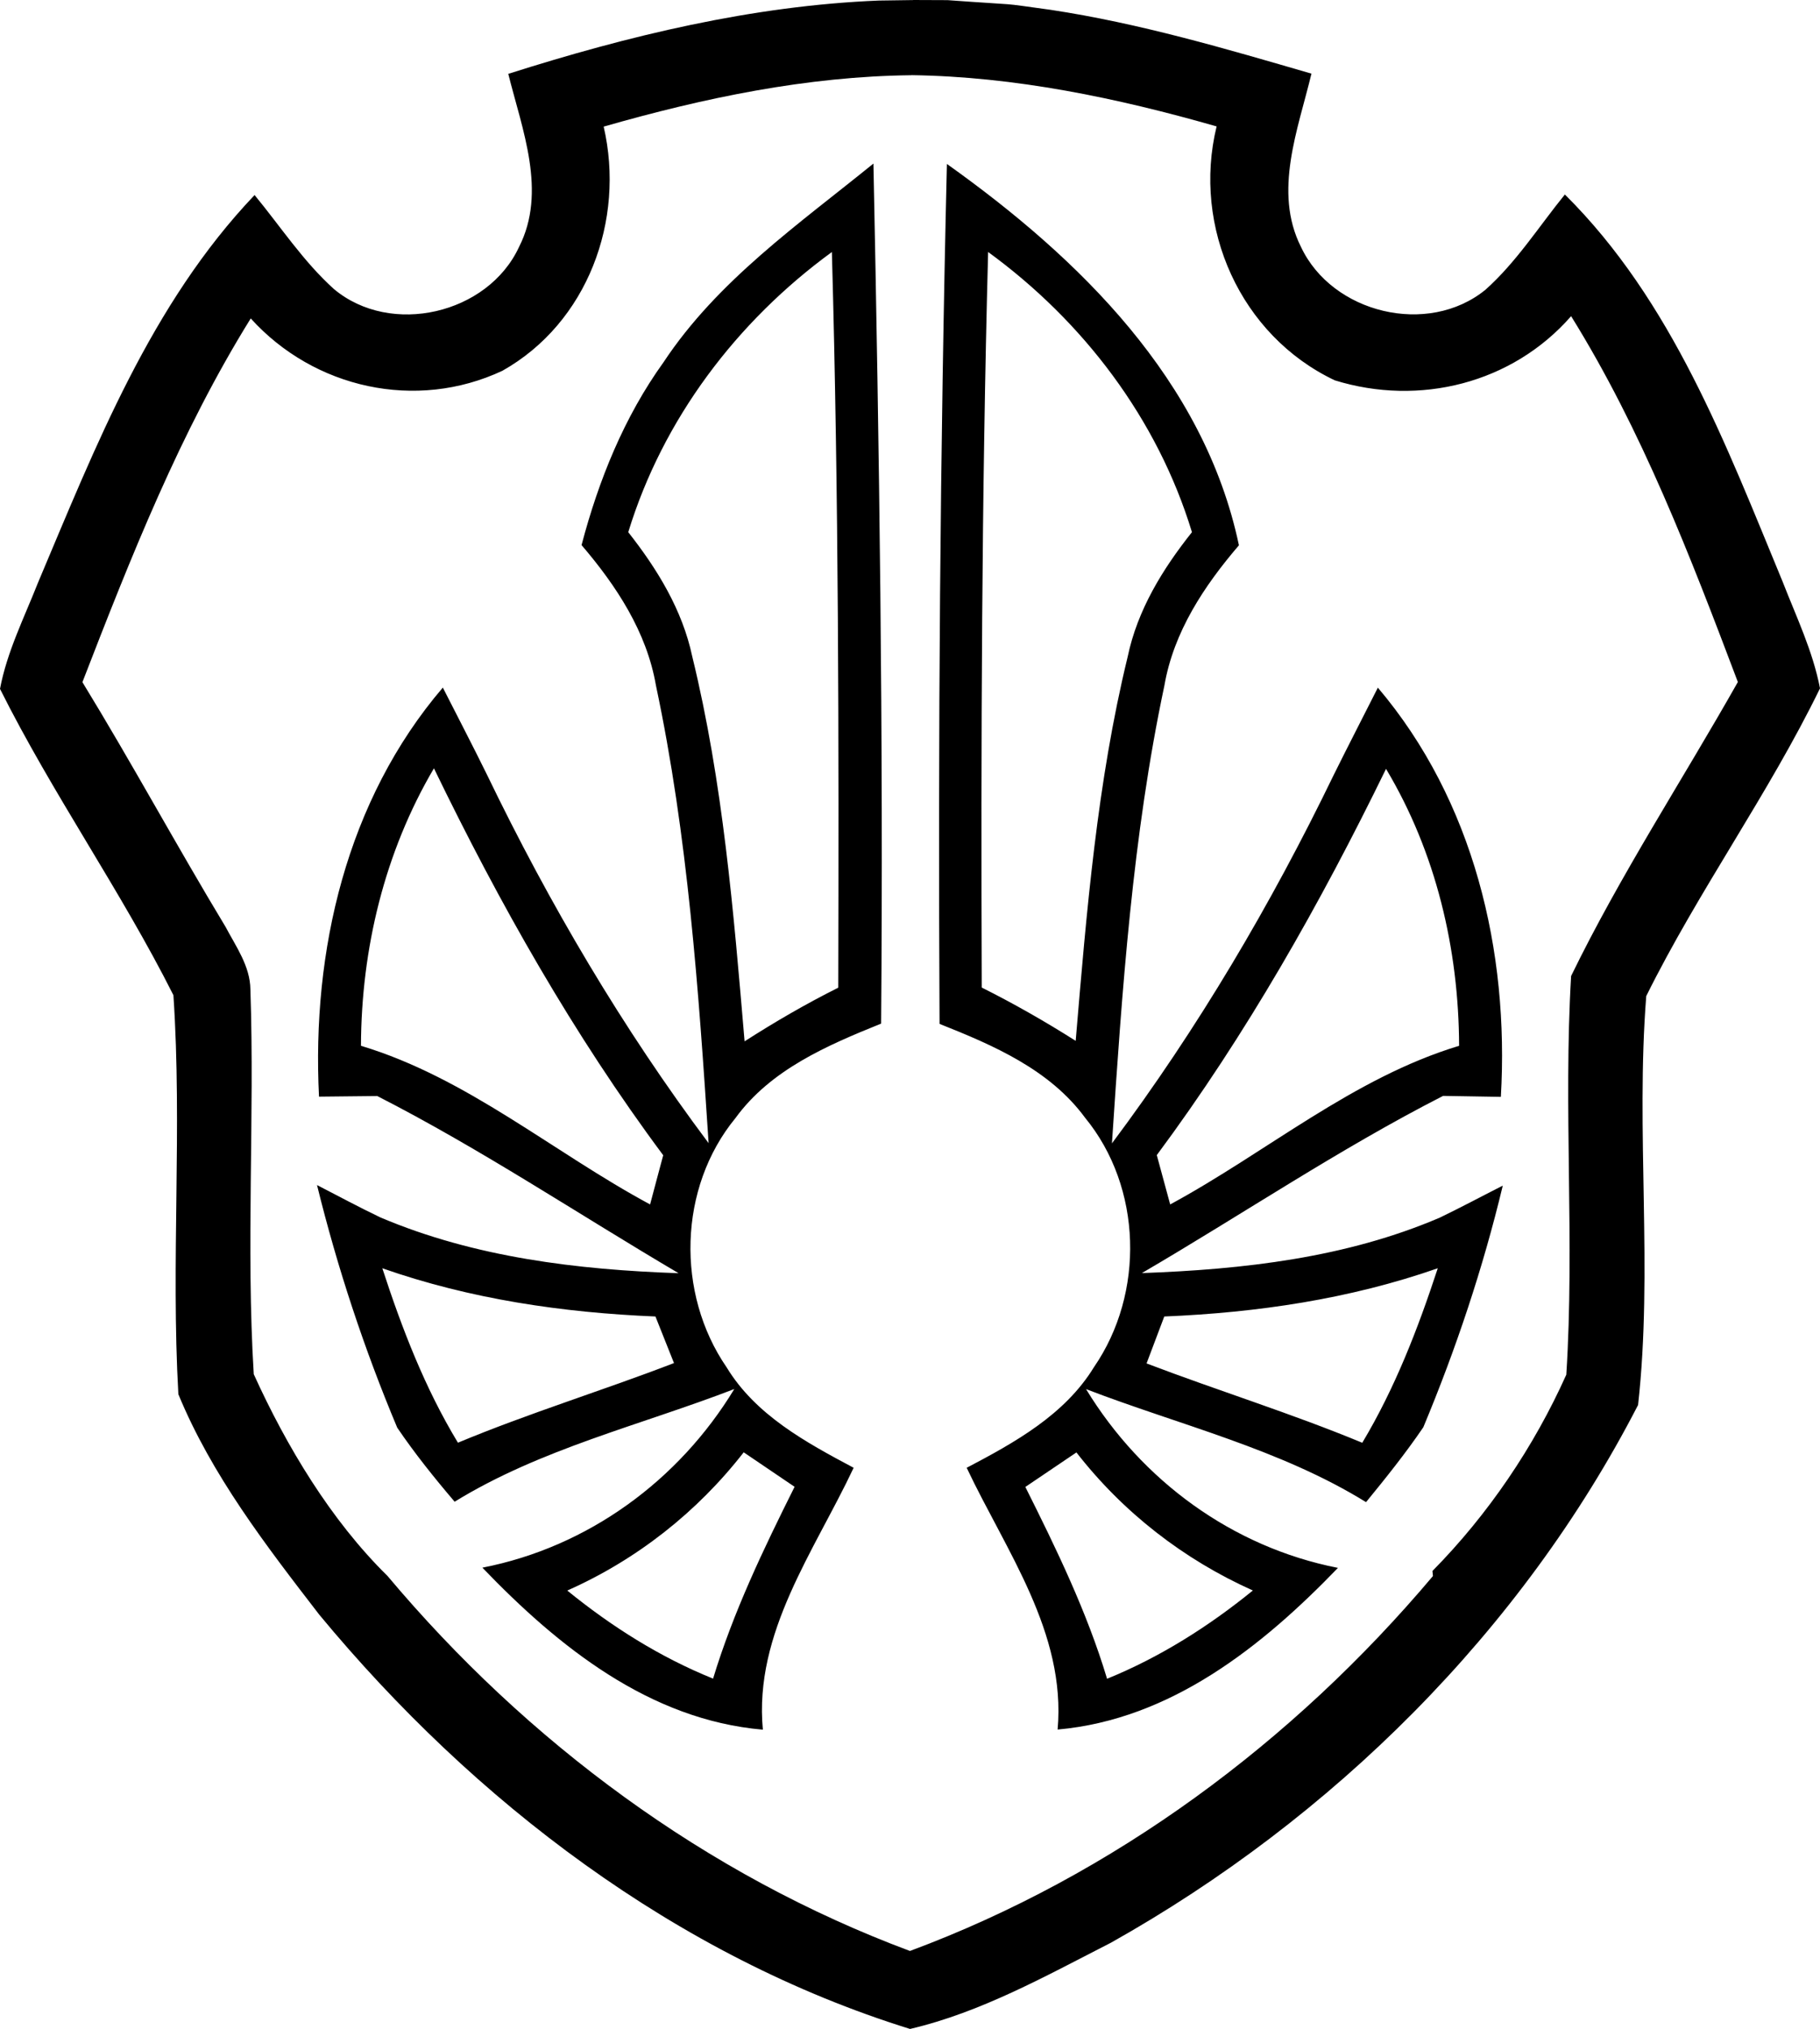 <?xml version="1.0" encoding="UTF-8" standalone="no"?>
<!-- Generated by IcoMoon.io -->

<svg
   version="1.1"
   width="26.501"
   height="29.532"
   viewBox="0 0 26.501 29.532"
   id="svg6"
   sodipodi:docname="c21-border.svg"
   inkscape:version="1.1.1 (3bf5ae0d25, 2021-09-20)"
   xmlns:inkscape="http://www.inkscape.org/namespaces/inkscape"
   xmlns:sodipodi="http://sodipodi.sourceforge.net/DTD/sodipodi-0.dtd"
   xmlns="http://www.w3.org/2000/svg"
   xmlns:svg="http://www.w3.org/2000/svg">
  <defs
     id="defs10" />
  <sodipodi:namedview
     id="namedview8"
     pagecolor="#ffffff"
     bordercolor="#666666"
     borderopacity="1.0"
     inkscape:pageshadow="2"
     inkscape:pageopacity="0.0"
     inkscape:pagecheckerboard="0"
     showgrid="false"
     inkscape:zoom="25.75"
     inkscape:cx="13.495146"
     inkscape:cy="14.737864"
     inkscape:window-width="1920"
     inkscape:window-height="1009"
     inkscape:window-x="-8"
     inkscape:window-y="-8"
     inkscape:window-maximized="1"
     inkscape:current-layer="svg6" />
  <title
     id="title2">c21-border</title>
  <path
     fill="#000000"
     d="m 13.297,0 0.5,0.002 c 1.169,0.085 0.67,0.027 1.501,0.141 1.292,0.195 2.546,0.565 3.798,0.929 -0.195,0.813 -0.558,1.715 -0.153,2.521 0.455,0.969 1.849,1.306 2.686,0.625 0.451,-0.402 0.778,-0.92 1.157,-1.387 1.563,1.55 2.346,3.643 3.171,5.636 0.198,0.509 0.439,1.008 0.544,1.552 -0.75,1.54 -1.768,2.943 -2.53,4.479 -0.156,1.977 0.1,3.986 -0.119,5.952 -1.696,3.292 -4.453,6.019 -7.676,7.827 -0.943,0.481 -1.889,1.013 -2.925,1.255 C 9.855,28.477 6.902,26.224 4.648,23.501 3.874,22.497 3.082,21.471 2.597,20.293 2.488,18.36 2.655,16.416 2.525,14.485 1.758,12.961 0.764,11.555 0,10.027 0.102,9.486 0.353,8.989 0.555,8.477 1.394,6.493 2.197,4.425 3.707,2.839 4.086,3.299 4.416,3.805 4.862,4.207 5.691,4.902 7.104,4.572 7.557,3.596 7.968,2.79 7.603,1.886 7.401,1.075 9.15,0.519 10.955,0.083 12.796,0.008 l 0.5,-0.007 z M 13.271,1.095 C 11.749,1.111 10.249,1.425 8.79,1.843 9.106,3.204 8.555,4.7 7.315,5.397 6.06,5.985 4.574,5.655 3.651,4.635 2.622,6.291 1.902,8.117 1.2,9.929 c 0.718,1.173 1.373,2.384 2.084,3.561 0.151,0.286 0.358,0.572 0.362,0.911 0.063,1.865 -0.065,3.738 0.049,5.601 0.476,1.048 1.122,2.126 1.947,2.936 2.03,2.416 4.642,4.354 7.608,5.459 2.969,-1.104 5.58,-3.043 7.615,-5.457 l -0.007,-0.074 c 0.811,-0.822 1.477,-1.805 1.949,-2.857 0.123,-1.93 -0.044,-3.873 0.07,-5.803 0.716,-1.47 1.622,-2.853 2.428,-4.279 C 24.615,8.103 23.911,6.266 22.877,4.602 22.02,5.582 20.668,5.917 19.436,5.536 18.063,4.886 17.357,3.308 17.715,1.84 16.268,1.426 14.781,1.115 13.271,1.094 Z M 12.718,2.38 c 0.086,4.172 0.146,8.347 0.112,12.519 -0.783,0.316 -1.608,0.669 -2.121,1.375 -0.832,1.013 -0.869,2.553 -0.128,3.629 0.423,0.695 1.155,1.092 1.849,1.461 -0.572,1.215 -1.454,2.4 -1.322,3.812 -1.652,-0.142 -2.981,-1.21 -4.084,-2.358 1.538,-0.3 2.86,-1.268 3.668,-2.6 C 9.326,20.745 7.874,21.087 6.62,21.858 6.325,21.512 6.039,21.156 5.784,20.78 5.303,19.635 4.913,18.455 4.616,17.249 c 0.307,0.158 0.613,0.323 0.925,0.472 1.371,0.581 2.864,0.76 4.34,0.811 -1.461,-0.86 -2.876,-1.807 -4.388,-2.579 -0.211,0.002 -0.637,0.007 -0.848,0.009 -0.107,-2.119 0.4,-4.314 1.803,-5.954 0.214,0.421 0.432,0.839 0.641,1.264 0.908,1.882 1.975,3.694 3.229,5.367 C 10.172,14.409 10.016,12.167 9.551,9.976 9.416,9.195 8.973,8.524 8.468,7.934 8.717,6.989 9.088,6.069 9.662,5.272 10.447,4.085 11.632,3.262 12.719,2.38 Z m -1.889,18.759 c -0.678,0.871 -1.559,1.564 -2.569,2.012 0.646,0.525 1.352,0.971 2.123,1.282 0.295,-0.971 0.734,-1.886 1.187,-2.792 -0.246,-0.167 -0.495,-0.335 -0.741,-0.502 z M 5.567,18.46 c 0.286,0.878 0.62,1.745 1.101,2.539 C 7.7,20.569 8.77,20.242 9.814,19.84 9.723,19.612 9.633,19.387 9.544,19.162 8.194,19.106 6.847,18.909 5.567,18.46 Z m 0.751,-7.276 c -0.718,1.22 -1.057,2.625 -1.062,4.038 1.547,0.465 2.802,1.552 4.21,2.309 C 9.512,17.352 9.61,16.994 9.657,16.815 8.351,15.061 7.271,13.149 6.319,11.184 Z m 5.794,-7.515 c -1.385,1.011 -2.46,2.43 -2.964,4.077 0.423,0.537 0.788,1.131 0.932,1.81 0.448,1.833 0.602,3.724 0.762,5.601 0.441,-0.283 0.894,-0.546 1.364,-0.781 0.009,-3.571 0.007,-7.139 -0.093,-10.707 z m 1.677,-1.282 c 1.926,1.371 3.745,3.148 4.251,5.55 -0.506,0.59 -0.95,1.259 -1.085,2.04 -0.465,2.191 -0.616,4.435 -0.764,6.665 1.252,-1.673 2.319,-3.482 3.229,-5.362 0.211,-0.427 0.43,-0.848 0.643,-1.271 1.396,1.645 1.914,3.835 1.791,5.956 -0.209,-0.005 -0.63,-0.009 -0.841,-0.014 -1.51,0.771 -2.922,1.724 -4.386,2.579 1.475,-0.053 2.971,-0.221 4.34,-0.808 0.309,-0.149 0.611,-0.311 0.915,-0.465 -0.288,1.201 -0.681,2.377 -1.157,3.517 -0.258,0.379 -0.544,0.736 -0.834,1.09 -1.257,-0.776 -2.711,-1.12 -4.077,-1.645 0.811,1.331 2.13,2.3 3.668,2.602 -1.104,1.145 -2.435,2.207 -4.082,2.353 0.125,-1.41 -0.75,-2.597 -1.324,-3.81 0.699,-0.367 1.429,-0.771 1.854,-1.466 0.741,-1.076 0.702,-2.616 -0.13,-3.629 -0.516,-0.702 -1.336,-1.055 -2.119,-1.366 -0.023,-4.172 0.007,-8.345 0.107,-12.517 z m 1.884,18.754 -0.743,0.502 c 0.453,0.904 0.897,1.819 1.19,2.792 0.771,-0.314 1.477,-0.76 2.123,-1.285 -1.008,-0.451 -1.891,-1.138 -2.569,-2.009 z m 5.262,-2.681 c -1.282,0.448 -2.63,0.646 -3.982,0.702 -0.086,0.228 -0.172,0.455 -0.258,0.683 1.041,0.397 2.109,0.727 3.141,1.155 0.476,-0.794 0.811,-1.661 1.099,-2.539 z m -0.753,-7.269 c -0.957,1.961 -2.035,3.868 -3.338,5.622 0.049,0.179 0.146,0.539 0.195,0.718 1.405,-0.76 2.662,-1.842 4.207,-2.309 -0.005,-1.41 -0.337,-2.816 -1.064,-4.031 z M 14.388,3.667 c -0.095,3.568 -0.105,7.139 -0.093,10.707 0.469,0.235 0.925,0.495 1.368,0.776 0.158,-1.873 0.311,-3.759 0.757,-5.59 C 16.562,8.879 16.929,8.282 17.356,7.746 16.854,6.097 15.774,4.677 14.387,3.667 Z"
     id="path4" />
</svg>
